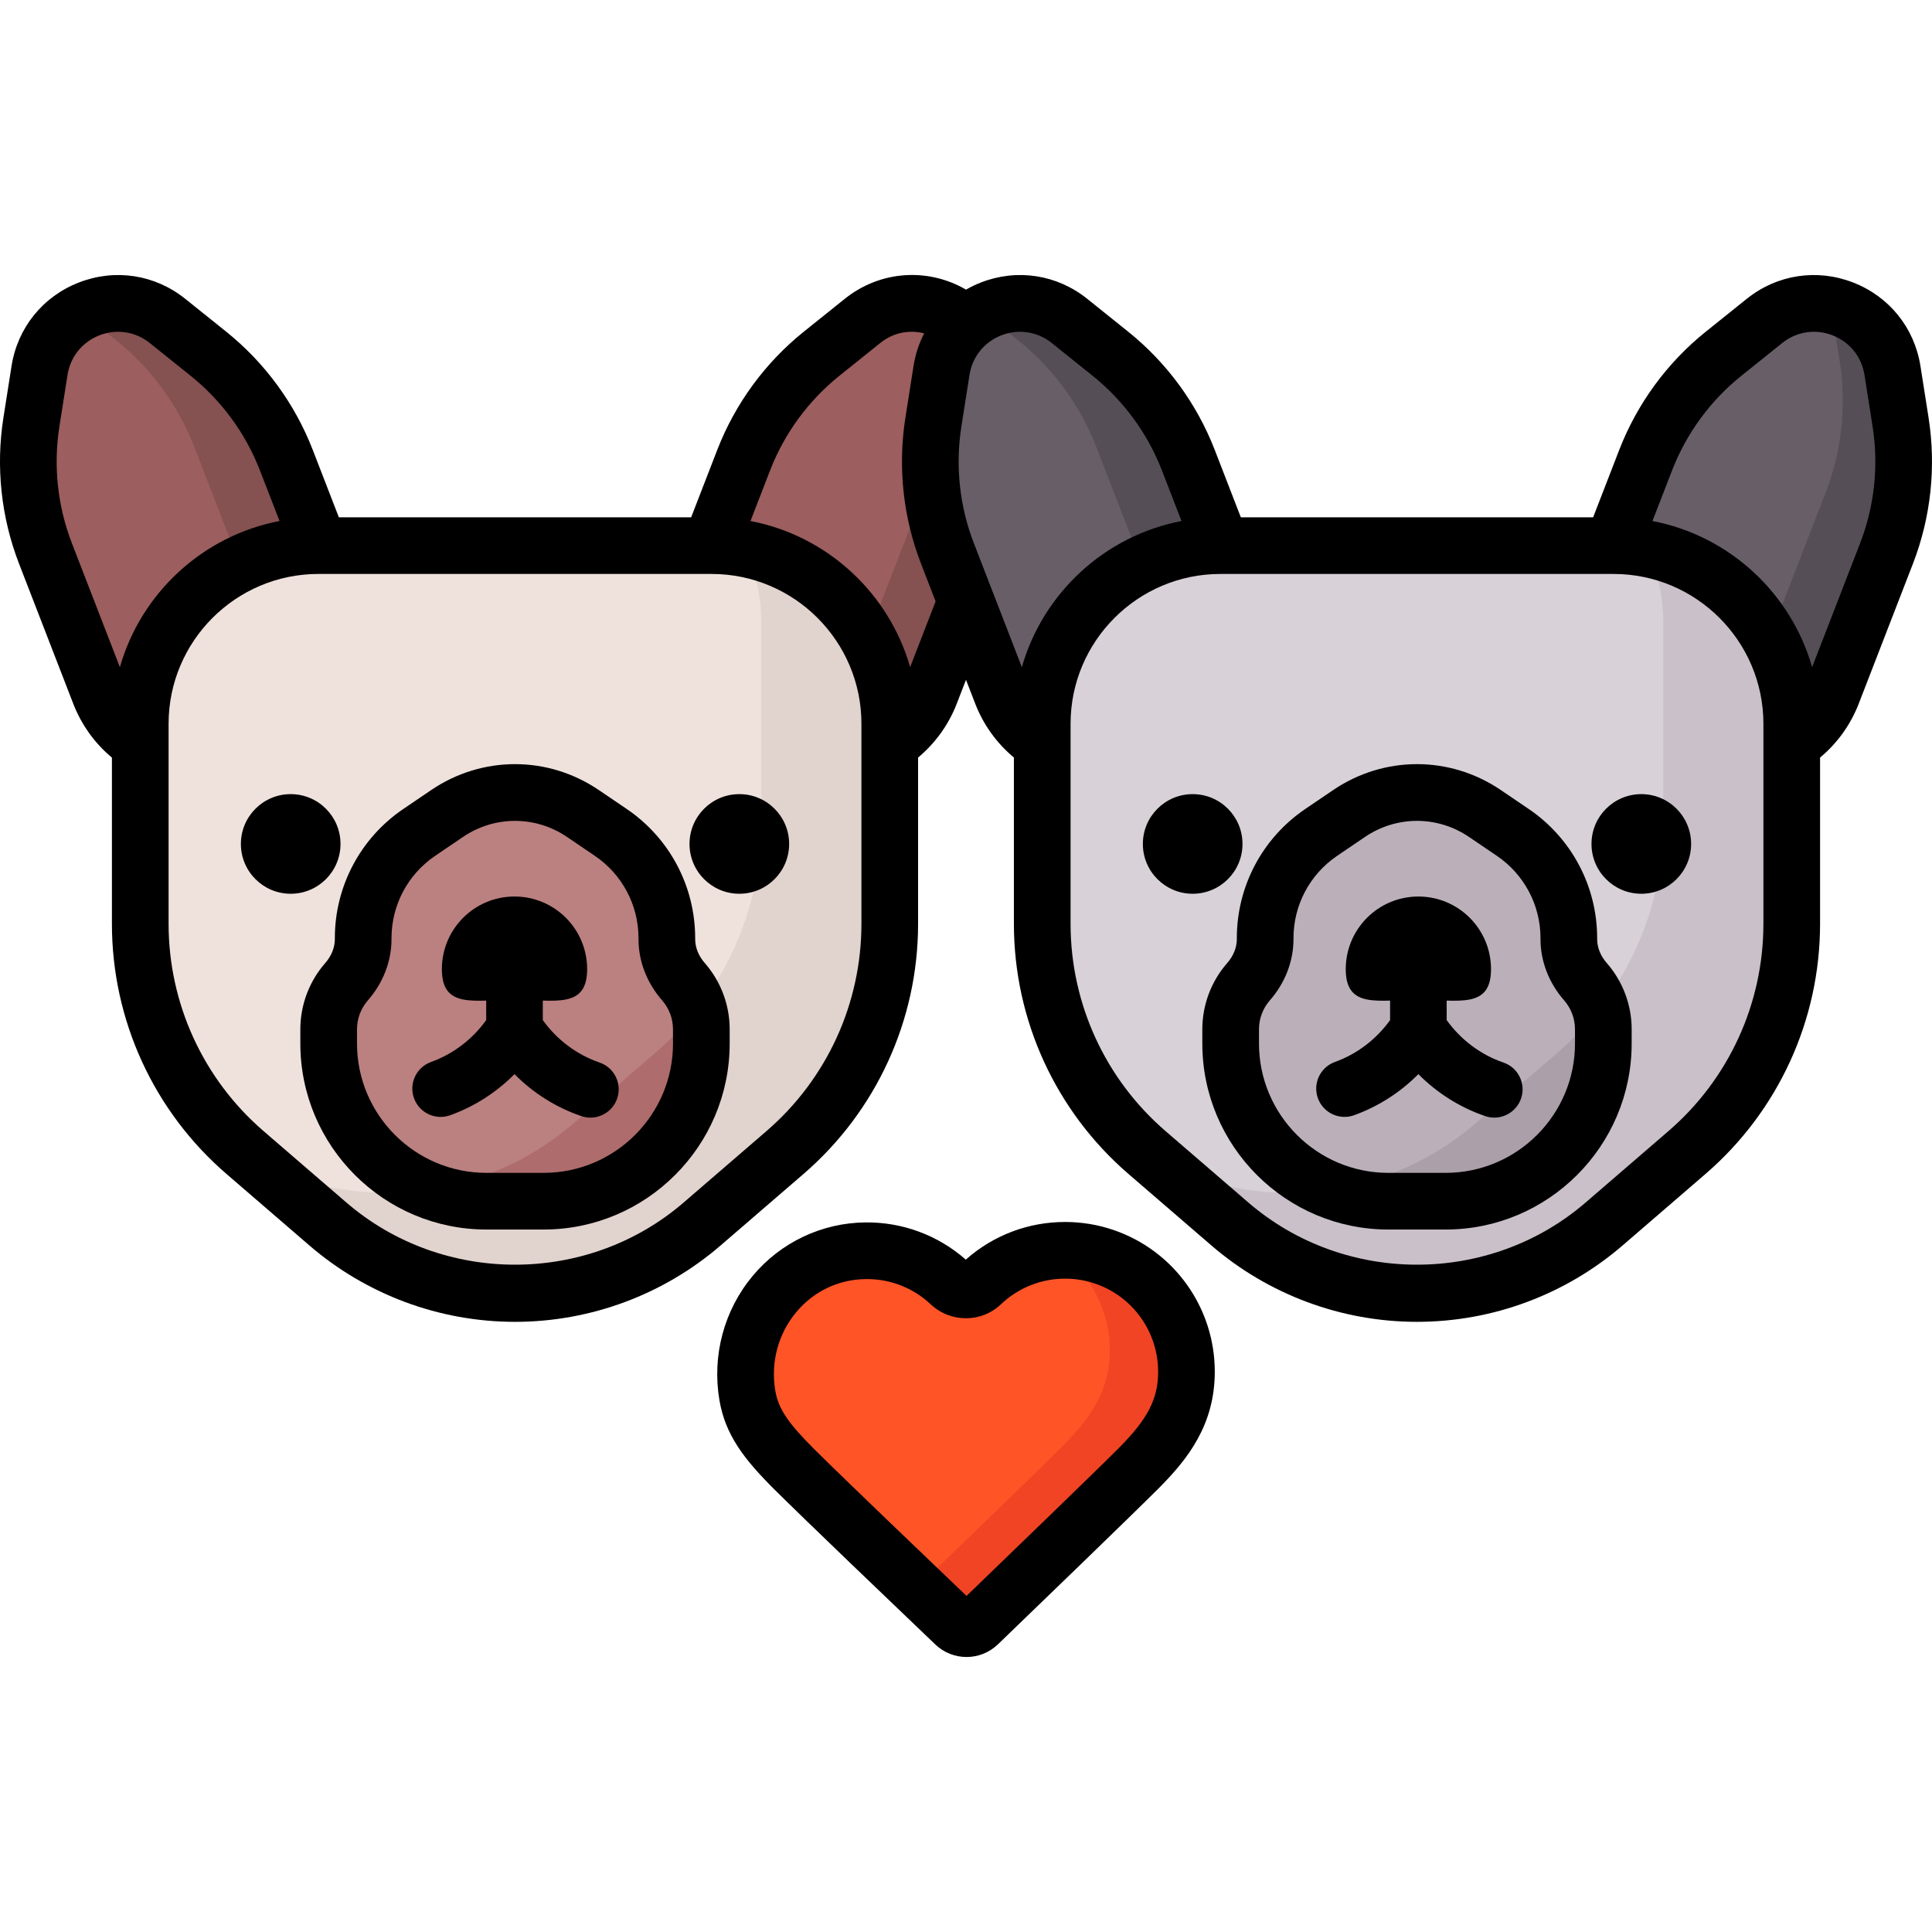 <svg id="Capa_1" enable-background="new 0 0 512 512" height="512" viewBox="0 0 512 512" width="512" xmlns="http://www.w3.org/2000/svg"><path d="m210.754 199.587-38.035-14.728 24.355-62.897c4.287-11.071 11.422-20.813 20.683-28.241l10.803-8.665c12.603-10.108 31.422-2.82 33.931 13.139l2.151 13.681c1.844 11.728.557 23.734-3.73 34.805l-14.364 37.094c-5.518 14.251-21.544 21.33-35.794 15.812z" fill="#9c5e5e"/><path d="m264.642 111.877-2.151-13.681c-1.45-9.226-8.354-15.544-16.355-17.288.081.381.16.764.222 1.156l2.151 13.681c1.844 11.728.557 23.734-3.73 34.805l-14.363 37.094c-5.518 14.251-21.544 21.33-35.794 15.811l-18.573-7.192-3.329 8.597 38.035 14.728c14.251 5.518 30.276-1.561 35.794-15.811l14.363-37.094c4.287-11.072 5.573-23.079 3.73-34.806z" fill="#855151"/><path d="m62.212 199.587 38.035-14.728-24.355-62.897c-4.287-11.071-11.422-20.813-20.683-28.241l-10.803-8.665c-12.603-10.108-31.422-2.82-33.931 13.139l-2.151 13.681c-1.844 11.728-.557 23.734 3.73 34.805l14.363 37.094c5.519 14.251 21.544 21.33 35.795 15.812z" fill="#9c5e5e"/><path d="m75.892 121.962c-4.287-11.071-11.422-20.813-20.683-28.241l-10.803-8.665c-6.979-5.598-15.862-5.853-22.828-2.262l9.231 7.403c9.261 7.428 16.396 17.17 20.683 28.241l24.355 62.897-38.035 14.728c-.442.171-.886.33-1.332.477 7.286 5.031 16.854 6.484 25.733 3.046l38.035-14.728z" fill="#855151"/><path d="m208.037 305.427-21.954 18.933c-28.5 24.578-70.701 24.578-99.2 0l-21.954-18.933c-17.625-15.2-27.759-37.321-27.759-60.596v-53.019c0-26.077 21.14-47.216 47.216-47.216h104.194c26.077 0 47.216 21.14 47.216 47.216v53.019c0 23.274-10.134 45.395-27.759 60.596z" fill="#efe2dd"/><path d="m197.462 145.442c2.751 5.991 4.296 12.65 4.296 19.674v53.019c0 23.274-10.134 45.395-27.759 60.596l-21.954 18.933c-23.98 20.681-57.659 23.955-84.715 9.834l19.553 16.863c28.5 24.578 70.701 24.578 99.2 0l21.954-18.933c17.625-15.2 27.759-37.321 27.759-60.596v-53.019c0-23.04-16.505-42.214-38.334-46.371z" fill="#e1d3ce"/><path d="m449.788 199.587-38.035-14.728 24.355-62.897c4.287-11.071 11.422-20.813 20.683-28.241l10.803-8.665c12.603-10.108 31.422-2.82 33.931 13.139l2.151 13.681c1.844 11.728.557 23.734-3.73 34.805l-14.364 37.094c-5.518 14.251-21.543 21.33-35.794 15.812z" fill="#685e68"/><path d="m503.676 111.877-2.151-13.681c-1.45-9.226-8.354-15.544-16.355-17.288.081.381.16.764.222 1.156l2.151 13.681c1.844 11.728.557 23.734-3.73 34.805l-14.363 37.094c-5.518 14.251-21.544 21.33-35.794 15.811l-18.573-7.192-3.329 8.597 38.035 14.728c14.251 5.518 30.276-1.561 35.794-15.811l14.363-37.094c4.287-11.072 5.574-23.079 3.73-34.806z" fill="#554e56"/><path d="m301.246 199.587 38.035-14.728-24.355-62.897c-4.287-11.071-11.422-20.813-20.683-28.241l-10.803-8.665c-12.603-10.108-31.422-2.82-33.931 13.139l-2.151 13.681c-1.844 11.728-.557 23.734 3.73 34.805l14.363 37.094c5.519 14.251 21.545 21.33 35.795 15.812z" fill="#685e68"/><path d="m314.926 121.962c-4.287-11.071-11.422-20.813-20.683-28.241l-10.803-8.665c-6.979-5.598-15.862-5.853-22.828-2.262l9.231 7.403c9.261 7.428 16.396 17.17 20.683 28.241l24.355 62.897-38.035 14.728c-.442.171-.886.33-1.332.477 7.286 5.031 16.854 6.484 25.733 3.046l38.035-14.728z" fill="#554e56"/><path d="m447.071 305.427-21.954 18.933c-28.5 24.578-70.701 24.578-99.2 0l-21.954-18.933c-17.625-15.2-27.759-37.321-27.759-60.596v-53.019c0-26.077 21.14-47.216 47.216-47.216h104.194c26.077 0 47.216 21.14 47.216 47.216v53.019c0 23.274-10.133 45.395-27.759 60.596z" fill="#d8d1d7"/><path d="m436.496 145.442c2.751 5.991 4.296 12.65 4.296 19.674v53.019c0 23.274-10.134 45.395-27.759 60.596l-21.954 18.933c-23.98 20.681-57.659 23.955-84.715 9.834l19.553 16.863c28.5 24.578 70.701 24.578 99.2 0l21.954-18.933c17.625-15.2 27.759-37.321 27.759-60.596v-53.019c0-23.04-16.505-42.214-38.334-46.371z" fill="#cac0c9"/><path d="m415.755 248.888v-.279c0-11.214-5.556-21.7-14.835-27.998l-7.397-5.021c-10.87-7.378-25.141-7.378-36.011 0l-7.397 5.021c-9.279 6.298-14.835 16.784-14.835 27.998v.279c0 4.172-1.646 8.122-4.394 11.26-2.957 3.377-4.749 7.798-4.749 12.639v3.749c0 23.082 18.711 41.793 41.793 41.793h15.176c23.082 0 41.793-18.711 41.793-41.793v-3.749c0-4.841-1.792-9.263-4.749-12.639-2.75-3.138-4.395-7.088-4.395-11.26z" fill="#bbb0ba"/><path d="m413.033 278.73-21.954 18.933c-11.327 9.768-24.82 15.64-38.755 17.644 4.823 1.943 10.086 3.023 15.604 3.023h15.176c23.082 0 41.793-18.711 41.793-41.793v-3.749c0-1.973-.312-3.871-.865-5.662-3.244 4.19-6.917 8.085-10.999 11.604z" fill="#ab9faa"/><path d="" style="fill:none;stroke:#00f;stroke-width:20;stroke-linecap:round;stroke-linejoin:round;stroke-miterlimit:10"/><path d="m292.632 333.054c-3.24-1.103-6.712-1.704-10.325-1.71-8.612-.013-16.438 3.36-22.22 8.863-2.312 2.201-5.979 2.155-8.306-.031-5.835-5.482-13.717-8.811-22.381-8.716-20.079.221-34.699 18.554-31.341 38.352 1.167 6.882 4.718 11.875 12.464 19.587 8.105 8.07 33.59 32.437 42.515 40.96 1.748 1.67 4.495 1.662 6.236-.016 9.2-8.869 36.038-34.766 42.554-41.31 7.899-7.933 12.578-15.093 12.594-25.475.021-14.151-9.099-26.182-21.79-30.504" fill="#ff5426"/><path d="m292.632 333.054c-3.24-1.103-6.712-1.704-10.325-1.71-.665-.001-1.326.019-1.981.058 8.346 5.822 13.803 15.497 13.786 26.444-.016 10.382-4.696 17.542-12.594 25.475-5.732 5.757-27.186 26.485-38.529 37.428 4.096 3.921 7.663 7.329 10.046 9.605 1.749 1.67 4.502 1.664 6.243-.015 9.203-8.872 36.036-34.764 42.551-41.307 7.898-7.933 12.578-15.093 12.594-25.475.02-14.15-9.1-26.181-21.791-30.503z" fill="#f04424"/><path d="m176.721 248.888v-.279c0-11.214-5.556-21.7-14.835-27.998l-7.397-5.021c-10.87-7.378-25.141-7.378-36.011 0l-7.397 5.021c-9.279 6.298-14.835 16.784-14.835 27.998v.279c0 4.172-1.646 8.122-4.394 11.26-2.957 3.377-4.749 7.798-4.749 12.639v3.749c0 23.082 18.711 41.793 41.793 41.793h15.176c23.082 0 41.793-18.711 41.793-41.793v-3.749c0-4.841-1.792-9.263-4.749-12.639-2.75-3.138-4.395-7.088-4.395-11.26z" fill="#bb8080"/><path d="m173.999 278.73-21.954 18.933c-11.327 9.768-24.82 15.64-38.755 17.644 4.823 1.943 10.086 3.023 15.604 3.023h15.176c23.082 0 41.793-18.711 41.793-41.793v-3.749c0-1.973-.312-3.871-.865-5.662-3.244 4.19-6.918 8.085-10.999 11.604z" fill="#af6c6c"/><path d="m295.052 325.946c-4.092-1.394-8.376-2.103-12.734-2.111-.022 0-.041 0-.062 0-9.758 0-19.045 3.533-26.31 9.981-7.366-6.479-16.803-9.979-26.628-9.865-11.55.127-22.425 5.289-29.836 14.161-7.614 9.116-10.831 21.127-8.825 32.953 1.561 9.205 6.524 15.643 14.569 23.653 8.018 7.983 32.482 31.381 42.627 41.069 2.329 2.225 5.312 3.336 8.295 3.336 3.001 0 6.004-1.127 8.337-3.377 8.328-8.028 36.018-34.743 42.664-41.418 7.665-7.699 14.761-16.753 14.782-30.761.025-17.017-10.776-32.137-26.879-37.621zm1.455 57.79c-6.075 6.101-30.281 29.473-40.369 39.201-9.679-9.249-32.791-31.365-40.317-38.858-7.037-7.006-9.554-10.778-10.358-15.522-1.27-7.489.751-15.076 5.545-20.816 4.658-5.577 11.22-8.692 18.476-8.772.092-.001.185-.001.277-.001 6.302 0 12.287 2.367 16.88 6.682 5.254 4.937 13.434 4.935 18.623-.003 4.604-4.382 10.636-6.793 16.992-6.793h.039c2.715.004 5.379.445 7.917 1.309 10.006 3.408 16.718 12.805 16.702 23.385-.012 7.198-2.735 12.482-10.407 20.188z"/><circle cx="77.037" cy="223.654" r="13.201"/><circle cx="195.928" cy="223.654" r="13.201"/><path d="m184.229 248.888v-.279c0-13.718-6.777-26.507-18.127-34.211l-7.397-5.021c-13.499-9.163-30.945-9.163-44.444 0l-7.397 5.021c-11.35 7.703-18.127 20.493-18.127 34.211v.279c0 2.206-.9 4.447-2.535 6.314-4.262 4.867-6.609 11.112-6.609 17.586v3.749c0 27.185 22.116 49.301 49.302 49.301h15.176c27.185 0 49.301-22.116 49.301-49.301v-3.749c0-6.474-2.347-12.719-6.609-17.587-1.634-1.865-2.534-4.107-2.534-6.313zm-5.874 27.649c0 18.904-15.38 34.284-34.284 34.284h-15.176c-18.905 0-34.285-15.38-34.285-34.284v-3.749c0-2.833 1.027-5.565 2.889-7.693 4.033-4.605 6.254-10.36 6.254-16.207v-.279c0-8.736 4.315-16.88 11.543-21.786l7.397-5.021c4.188-2.843 8.989-4.264 13.789-4.264s9.601 1.422 13.789 4.264l7.397 5.021c7.228 4.906 11.543 13.05 11.543 21.786v.279c0 5.847 2.221 11.602 6.254 16.207 1.863 2.128 2.889 4.86 2.889 7.693v3.749z"/><path d="m511.094 110.71-2.151-13.68c-1.599-10.171-8.286-18.463-17.887-22.181-9.602-3.716-20.128-2.091-28.159 4.351l-10.804 8.665c-10.281 8.245-18.229 19.098-22.987 31.386l-6.907 17.837h-93.365l-6.907-17.836c-4.758-12.289-12.707-23.142-22.987-31.387l-10.802-8.665c-8.032-6.442-18.56-8.069-28.16-4.35-1.389.538-2.71 1.182-3.971 1.904-10.111-5.879-22.757-5.084-32.146 2.446l-10.803 8.665c-10.281 8.245-18.229 19.098-22.987 31.387l-6.907 17.836h-93.363l-6.907-17.836c-4.758-12.289-12.707-23.142-22.987-31.387l-10.804-8.665c-8.031-6.442-18.559-8.068-28.159-4.351-9.601 3.718-16.288 12.01-17.887 22.181l-2.151 13.681c-2.046 13.018-.612 26.394 4.146 38.682l14.363 37.094c2.165 5.589 5.685 10.485 10.246 14.291v44.054c0 25.481 11.067 49.64 30.364 66.281l21.954 18.933c15.147 13.062 34.503 20.256 54.504 20.256s39.357-7.194 54.504-20.256l21.954-18.933c19.297-16.642 30.364-40.8 30.364-66.281v-44.072c4.554-3.805 8.088-8.7 10.246-14.273l2.449-6.327 2.45 6.326c2.17 5.602 5.69 10.469 10.246 14.27v44.074c0 25.481 11.067 49.64 30.364 66.281l21.954 18.933c15.147 13.062 34.503 20.256 54.504 20.256s39.357-7.194 54.504-20.256l21.954-18.933c19.297-16.642 30.364-40.8 30.364-66.281v-44.067c4.558-3.803 8.078-8.68 10.246-14.278l14.363-37.093c4.757-12.288 6.191-25.663 4.145-38.682zm-492.038 33.26c-3.805-9.824-4.951-20.519-3.315-30.927l2.151-13.681c.757-4.819 3.925-8.748 8.474-10.509s9.536-.991 13.342 2.061l10.804 8.665c8.219 6.592 14.574 15.269 18.378 25.095l5.189 13.401c-20.33 3.892-36.691 19.063-42.309 38.731zm209.232 100.861c0 21.109-9.168 41.123-25.154 54.909l-21.955 18.933c-25.481 21.976-63.912 21.976-89.393 0l-21.954-18.933c-15.986-13.786-25.154-33.8-25.154-54.909v-53.019c0-21.896 17.813-39.708 39.708-39.708h104.194c21.895 0 39.708 17.813 39.708 39.708zm12.908-68.026c-5.619-19.668-21.979-34.839-42.309-38.731l5.189-13.401c3.804-9.825 10.159-18.502 18.378-25.094l10.803-8.665c3.753-3.009 8.001-3.491 11.656-2.576-1.37 2.673-2.335 5.594-2.822 8.692l-2.151 13.681c-2.046 13.018-.613 26.394 4.146 38.682l3.862 9.974zm16.894-32.835c-3.805-9.824-4.951-20.519-3.315-30.927l2.151-13.681c.757-4.819 3.925-8.748 8.474-10.509 4.549-1.762 9.536-.991 13.342 2.061l10.804 8.665c8.219 6.592 14.574 15.269 18.378 25.094l5.189 13.401c-20.33 3.892-36.691 19.063-42.309 38.731zm209.232 100.861c0 21.109-9.168 41.123-25.154 54.909l-21.955 18.933c-25.481 21.976-63.912 21.976-89.393 0l-21.954-18.933c-15.986-13.786-25.154-33.8-25.154-54.909v-53.019c0-21.896 17.813-39.708 39.708-39.708h104.193c21.895 0 39.708 17.813 39.708 39.708v53.019zm25.622-100.86-12.714 32.835c-5.618-19.668-21.979-34.84-42.309-38.732l5.189-13.401c3.804-9.825 10.159-18.502 18.378-25.094l10.804-8.665c3.806-3.052 8.793-3.823 13.342-2.061 4.549 1.761 7.717 5.69 8.474 10.509l2.151 13.68c1.636 10.409.49 21.104-3.315 30.929z"/><circle cx="316.072" cy="223.654" r="13.201"/><circle cx="434.963" cy="223.654" r="13.201"/><path d="m423.263 248.888v-.279c0-13.718-6.777-26.507-18.127-34.211l-7.397-5.021c-13.499-9.163-30.945-9.163-44.444 0l-7.397 5.021c-11.35 7.703-18.127 20.493-18.127 34.211v.279c0 2.206-.9 4.447-2.535 6.314-4.262 4.867-6.608 11.112-6.608 17.586v3.749c0 27.185 22.116 49.301 49.301 49.301h15.176c27.185 0 49.302-22.116 49.302-49.301v-3.749c0-6.474-2.347-12.719-6.609-17.587-1.635-1.865-2.535-4.107-2.535-6.313zm-5.873 27.649c0 18.904-15.38 34.284-34.285 34.284h-15.176c-18.904 0-34.284-15.38-34.284-34.284v-3.749c0-2.833 1.026-5.565 2.889-7.693 4.033-4.605 6.254-10.36 6.254-16.207v-.279c0-8.736 4.315-16.88 11.543-21.786l7.397-5.021c4.188-2.843 8.989-4.264 13.789-4.264s9.601 1.422 13.789 4.264l7.397 5.021c7.228 4.906 11.543 13.05 11.543 21.786v.279c0 5.847 2.221 11.602 6.254 16.207 1.863 2.128 2.89 4.86 2.89 7.693z"/><path d="m398.433 281.586c-6.049-2.075-11.315-6.041-15.047-11.246v-11.194c0-4.142-3.358-7.5-7.5-7.5s-7.5 3.358-7.5 7.5v11.197c-3.639 5.073-8.754 8.983-14.616 11.092-3.897 1.402-5.92 5.698-4.518 9.596s5.699 5.922 9.596 4.518c6.422-2.311 12.251-6.062 17.037-10.888 4.943 4.989 10.997 8.821 17.683 11.113.806.277 1.626.408 2.434.408 3.116 0 6.027-1.957 7.094-5.069 1.342-3.918-.745-8.183-4.663-9.527z"/><path d="m395.136 256.836c0 10.631-8.618 8.107-19.25 8.107-10.631 0-19.25 2.525-19.25-8.107s8.619-19.25 19.25-19.25 19.25 8.618 19.25 19.25z"/><path d="m158.895 281.586c-6.049-2.075-11.316-6.041-15.047-11.247v-11.194c0-4.142-3.358-7.5-7.5-7.5s-7.5 3.358-7.5 7.5v11.198c-3.639 5.073-8.754 8.983-14.616 11.092-3.898 1.402-5.921 5.698-4.519 9.596s5.701 5.923 9.596 4.519c6.422-2.31 12.252-6.062 17.037-10.888 4.943 4.988 10.997 8.821 17.683 11.113.806.276 1.626.408 2.434.408 3.116 0 6.027-1.957 7.094-5.069 1.343-3.918-.744-8.184-4.662-9.528z"/><path d="m155.598 256.836c0 10.631-8.619 8.107-19.25 8.107s-19.25 2.525-19.25-8.107 8.619-19.25 19.25-19.25c10.632 0 19.25 8.618 19.25 19.25z"/></svg>
